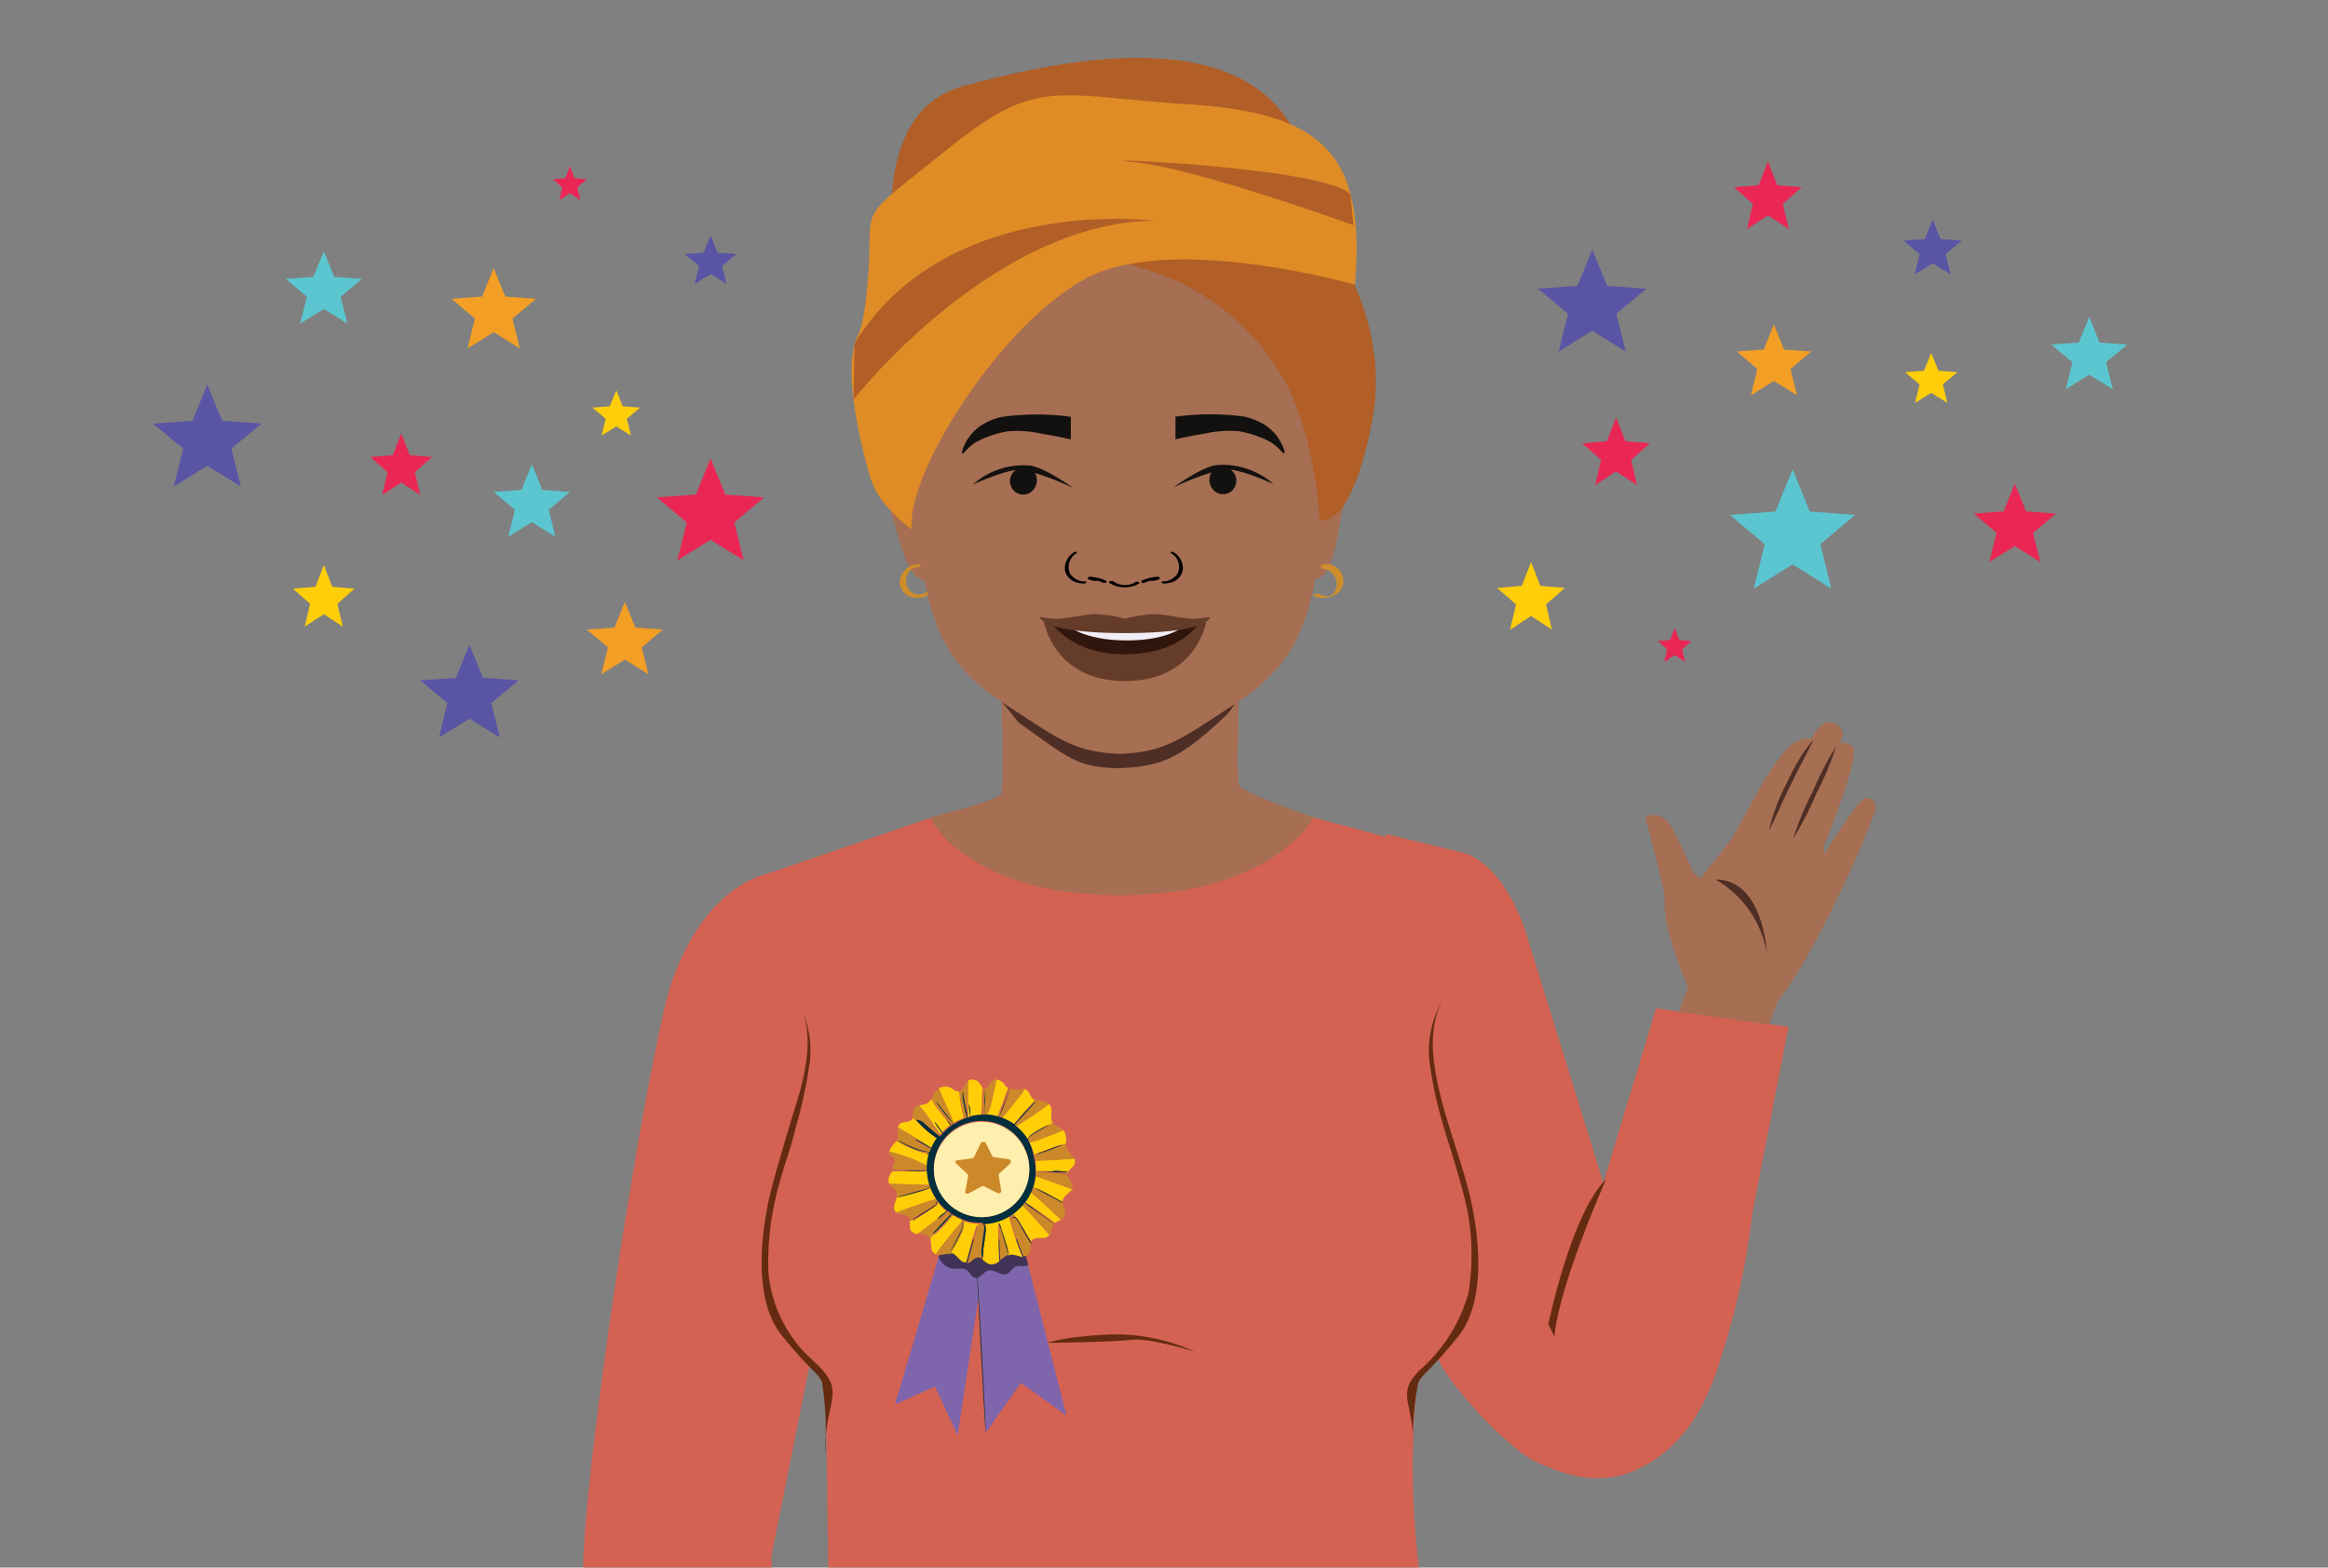 <svg id="Layer_1" data-name="Layer 1" xmlns="http://www.w3.org/2000/svg" xmlns:xlink="http://www.w3.org/1999/xlink" viewBox="0 0 205.83 138.61"><rect x="0" y="0" width="205.83" height="138.61" fill="#808080" stroke="none"/><defs><style>.cls-1{fill:none;}.cls-2{clip-path:url(#clip-path);}.cls-3{fill:#d36253;}.cls-4{fill:#242f34;}.cls-5{fill:#642b11;}.cls-6{fill:#a66e53;}.cls-7{fill:#4f2e25;}.cls-8{fill:#ce8d2a;}.cls-9{fill:#010101;}.cls-10{fill:#13110f;}.cls-11{fill:#b15e27;}.cls-12{fill:#df8c26;}.cls-13{fill:#fff;}.cls-14{fill:#653c29;}.cls-15{fill:#31160e;}.cls-16{fill:#f1eef7;}.cls-17{fill:#7f65ac;}.cls-18{opacity:0.5;}.cls-19{fill:#ffce07;}.cls-20{fill:#cb892a;}.cls-21{fill:#273339;}.cls-22{fill:#022f3d;}.cls-23{fill:#ffefaf;}.cls-24{fill:#5bc6d0;}.cls-25{fill:#ffce09;}.cls-26{fill:#ea2754;}.cls-27{fill:#f39e24;}.cls-28{fill:#5954a4;}</style><clipPath id="clip-path"><rect class="cls-1" width="205.83" height="138.61"/></clipPath></defs><g class="cls-2"><path class="cls-3" d="M68.2,137.63l5.65-28.3L68.38,77.14s-6,.52-9.19,10.26c-2.78,10.42-8,45.58-7.61,52.3.12,2,.79,6.81,1.67,12.55H68.82Z"/><path class="cls-4" d="M81,75l-4,35.86L76.42,116c0,.18.55.07.57-.09L81,80l.57-5.16c0-.17-.55-.06-.56.09Z"/><path class="cls-3" d="M146.42,89.16l-4.66,15.43-6.63-21.42c-.77-2.87-2.76-6.74-5.57-7.72l-7-1.7L117.84,99l9.34,21.21c1,2.35,6.25,7.94,8.54,9,3.88,1.86,7.2,2.25,10.85-.34,3.27-2.32,4.82-6,5.87-9.74a63.58,63.58,0,0,0,2.47-11.73l3.22-16.61Z"/><path class="cls-3" d="M127.83,148.12a26.43,26.43,0,0,0-1.49-4.45,18.86,18.86,0,0,1-.78-4.18,76.14,76.14,0,0,1-.33-16.74c.34-2.49,3.88-4,5.31-8.75,1.26-4.17-4.83-39.13-4.83-39.13l-11.92-3.23L110.63,71l-.24-.15a2,2,0,0,0,0,.57l0,.3a10.64,10.64,0,0,1-8.36,5.39,24.84,24.84,0,0,1-3.65,0,11.85,11.85,0,0,1-9.3-5.42L89,70.42l-7.47,2.15L67.62,77.34l-.29,28.44c.32,5.86-.18,6.9,2.26,12.23L73,121.48l.24,18s-2,4.87-4.54,12.56h59.76C128.23,150.82,128.05,149.37,127.83,148.12Z"/><path class="cls-5" d="M105.64,119.52A16.88,16.88,0,0,0,98.08,118c-4.18.2-5.47.74-5.47.74s5.71-.06,7.36-.27S105.64,119.52,105.64,119.52Z"/><path class="cls-6" d="M109.54,69.41c-.21-.66,0-7.75,0-7.75L99,63.27,88.54,61.66s.21,7.83,0,8.49-6.32,2.12-6.32,2.12S85.41,79.16,99,79.16s17.14-6.89,17.14-6.89S109.75,70.08,109.54,69.41Z"/><path class="cls-7" d="M88.57,62.07c.17.13,1.38,1.73,1.55,1.86,4.31,3.05,4.95,3.88,8.67,4,3.72-.15,5.31-.66,9.31-4.39,1.35-1.26,1.05-1.68,1.35-1.91C102.77,61.64,95.26,62,88.57,62.07Z"/><path class="cls-6" d="M81.8,41.11s-2-3.08-3.15-3c-.69.07.91,1.64,1.11,3.4.27,2.37-1.48,2.67-.93,4s1.26,6,3.1,5.81c.73-.08,1.47-1.69,1.47-1.69S82.4,43.22,81.8,41.11Z"/><path class="cls-8" d="M81.2,49.86a1.76,1.76,0,0,0-1.64,1.44,1.46,1.46,0,0,0,.28,1,1.36,1.36,0,0,0,.64.46,2,2,0,0,0,1.74-.23c.07-.05.17-.14,0-.2a.48.48,0,0,0-.4.06.93.93,0,0,1-.51.18,1.44,1.44,0,0,1-.46-.08l-.28-.14s0,0,0,0l0,0a1.07,1.07,0,0,1-.18-.19,1.31,1.31,0,0,1,0-1.61,1.24,1.24,0,0,1,.32-.29.6.6,0,0,1,.19-.08l.11,0s0,0,0,0l.09,0c.1,0,.3-.06.32-.18s-.17-.11-.23-.1Z"/><path class="cls-6" d="M115.29,41s1.69-3.28,2.84-3.27c.69,0-.75,1.72-.76,3.5,0,2.38,1.74,2.51,1.33,3.89s-.65,6.11-2.5,6.1c-.73,0-1.64-1.54-1.64-1.54S114.91,43.18,115.29,41Z"/><path class="cls-6" d="M117.77,43h0c-.41,2.07-.92,4.25-1.26,6.74-.92,6.59-2.88,9.62-7.36,12.53-4.68,3.05-6.09,4.24-10.14,4.39-4.05-.15-5.46-1.34-10.14-4.39-4.48-2.91-6.44-5.94-7.36-12.53-.2-1.46-.46-2.82-.72-4.11-.19-1-.39-1.88-.56-2.78v0h0a22.3,22.3,0,0,1-.15-10c.91-3.81,4.07-8.54,8.86-11.53h0A18.94,18.94,0,0,1,99,18.28c10.39,0,17.5,8.38,18.95,14.44A22.41,22.41,0,0,1,117.77,43Z"/><path class="cls-9" d="M100.35,51.5a1.8,1.8,0,0,1-1.92-.1c-.12-.08-.52,0-.35.14a2.53,2.53,0,0,0,2.6.07c.08,0,.06-.1,0-.14a.41.41,0,0,0-.31,0"/><path class="cls-9" d="M97.8,51.35A4.18,4.18,0,0,0,96.4,51a.32.32,0,0,0-.22.07s-.05.09,0,.12a1.49,1.49,0,0,0,.78.17.27.27,0,0,0,.23-.09c0-.06,0-.11-.1-.11a1.13,1.13,0,0,1-.62-.14l-.21.18a3.9,3.9,0,0,1,1.26.32.28.28,0,0,0,.25,0c.06,0,.11-.1,0-.14"/><path class="cls-9" d="M95.89,51.41a1.56,1.56,0,0,1-1.28-.68,1.43,1.43,0,0,1,.58-1.82c.06,0,0-.1,0-.12a.36.36,0,0,0-.25.06,1.66,1.66,0,0,0-.79,1.55,1.45,1.45,0,0,0,1.11,1.12,2.34,2.34,0,0,0,.53.08c.07,0,.21,0,.24-.09s0-.1-.1-.1"/><path class="cls-9" d="M100.92,51.35a4.18,4.18,0,0,1,1.41-.35.31.31,0,0,1,.21.07s0,.09,0,.12a1.45,1.45,0,0,1-.77.17c-.09,0-.2,0-.24-.09s0-.11.1-.11a1.09,1.09,0,0,0,.62-.14l.22.18a3.83,3.83,0,0,0-1.26.32.3.3,0,0,1-.26,0s-.11-.1,0-.14"/><path class="cls-9" d="M102.83,51.41a1.56,1.56,0,0,0,1.28-.68,1.41,1.41,0,0,0-.57-1.82c-.07,0,0-.1,0-.12a.39.39,0,0,1,.26.06,1.67,1.67,0,0,1,.78,1.55,1.42,1.42,0,0,1-1.11,1.12,2.34,2.34,0,0,1-.53.08.27.27,0,0,1-.24-.09c0-.07,0-.1.1-.1"/><path class="cls-10" d="M103.93,36.84V38c0,.28,0,.57,0,.85,1-.24,1.93-.4,2.6-.51a9.77,9.77,0,0,1,3-.21,8.94,8.94,0,0,1,1.9.54,5.7,5.7,0,0,1,1,.48c.7.47,1,1,1.11.94s-.07-.5-.09-.55a4.3,4.3,0,0,0-1.5-1.89,5.93,5.93,0,0,0-1.92-.81,22.55,22.55,0,0,0-6.08,0"/><path class="cls-10" d="M107.53,41.36a1.29,1.29,0,0,1,1.38.25,1.38,1.38,0,0,1,.37.58,1.29,1.29,0,0,1-.3,1.15,1.19,1.19,0,0,1-1.36.24,1.31,1.31,0,0,1-.64-1.52,1.22,1.22,0,0,1,.55-.7"/><path class="cls-10" d="M103.71,43.12s2.57-1.87,3.88-2a6.77,6.77,0,0,1,5,1.68s-3.12-1.46-4.47-1.3A22.88,22.88,0,0,0,103.71,43.12Z"/><path class="cls-10" d="M94.68,36.88c0,.37,0,.75,0,1.13s0,.57,0,.85c-1-.24-1.93-.4-2.6-.51a9.82,9.82,0,0,0-3-.21,9,9,0,0,0-1.89.54,6.19,6.19,0,0,0-1,.48c-.7.47-1,1-1.1.94s.07-.5.09-.55a4.3,4.3,0,0,1,1.5-1.89,5.67,5.67,0,0,1,1.92-.8,22,22,0,0,1,6.08,0"/><path class="cls-10" d="M91.08,41.4a1.32,1.32,0,0,0-1.75.83,1.25,1.25,0,0,0,.3,1.15,1.18,1.18,0,0,0,1.35.24,1.3,1.3,0,0,0,.64-1.52,1.15,1.15,0,0,0-.54-.7"/><path class="cls-10" d="M94.9,43.16s-2.57-1.87-3.88-2a6.7,6.7,0,0,0-5,1.69s3.12-1.47,4.46-1.31A22.77,22.77,0,0,1,94.9,43.16Z"/><path class="cls-11" d="M77.08,25.57a37.75,37.75,0,0,1,19.51-2.79c11,1.39,16.21,8.31,18.07,13.25a35.22,35.22,0,0,1,2,9.9s2.69,1.37,4.65-8.66c2.85-14.62-13.14-27.51-16.69-27.51S82.17,9.22,77.08,25.57Z"/><path class="cls-11" d="M79,21.3S77.2,9.78,85.14,7.62s24.66-6,29.55,4.5Z"/><path class="cls-12" d="M78.63,45a6.87,6.87,0,0,1-1.75-3c-.88-3.11-2.43-9.54-1-12.4.62-1.24.87-4.94.93-6,.3-5.71-1-4,7-10.44s9.41-4.7,21.44-3.92,15.48,4.67,14.55,15.94c0,0-16.2-4.66-23.83-.53S80.07,42,80.62,46.82A13.92,13.92,0,0,1,78.63,45Z"/><path class="cls-11" d="M75.47,35.32S87.71,19.67,102,19.52c0,0-18.33-2.38-26.45,10.85Z"/><path class="cls-11" d="M119.66,19.91s-14.15-5.14-19.58-5.59,17.15.42,19.32,2.88Z"/><ellipse class="cls-13" cx="99.36" cy="56.25" rx="4.76" ry="1"/><path class="cls-8" d="M116.83,50.27a1.37,1.37,0,0,1,1.33,1.09,1.34,1.34,0,0,1-.12.9,1.27,1.27,0,0,1-.24.33l-.06,0,0,0-.08.05-.14.06-.06,0s-.05,0,0,0l-.09,0a1.22,1.22,0,0,1-.7-.17c-.1-.05-.26,0-.36,0s-.25.11-.17.15a1.89,1.89,0,0,0,1.51.07,1.81,1.81,0,0,0,.72-.39,1.44,1.44,0,0,0,0-2,1.55,1.55,0,0,0-1.17-.48.77.77,0,0,0-.4.11c-.09.05-.08.1,0,.11Z"/><path class="cls-14" d="M99.47,55.26c-2.74,0-7.17-.31-7.17-.31s.83,5.27,7.17,5.27S106.64,55,106.64,55,102.21,55.26,99.47,55.26Z"/><path class="cls-15" d="M99.5,55.26c-1.3,0-6.55-.21-6.55-.21s1.74,2.8,6.44,2.8c5.1,0,6.6-2.76,6.6-2.76Z"/><path class="cls-16" d="M99.55,55.45c-1.3,0-5.26-.21-5.26-.21s1.43,1.39,5.33,1.39,5.14-1.35,5.14-1.35Z"/><path class="cls-14" d="M106.93,54.56a10.54,10.54,0,0,1-1.54.16c-1.08-.09-2.38-.37-3.16-.42a12,12,0,0,0-2.76.41,11.88,11.88,0,0,0-2.76-.41c-.78.05-2.08.33-3.16.42A10.54,10.54,0,0,1,92,54.56c-.19,0,.18,1.42,7.46,1.42S107.12,54.61,106.93,54.56Z"/><path class="cls-6" d="M149.24,87.27s-2.28-5.14-2.05-7.73c.07-.73-1.73-7.26-1.73-7.26s1.46-1.08,2.64,1.39,1.62,3.5,1.62,3.5l.63.52,2.83-3.64s2.52-4.65,3.23-5.71,2.13-3.42,3.71-3c0,0,.92-1.81,1.83-1.46a1.48,1.48,0,0,1,1,.88l-.22,1s.46-.37,1.12.37-2.64,8.81-2.64,8.81l.11.54s3.09-5,3.63-4.92,1,.14.83,1.08-4.92,12.28-8.61,16.9l-.73,2.07-8-1.15Z"/><path class="cls-7" d="M162.34,66a28,28,0,0,1-1.74,4.15,28.51,28.51,0,0,1-2.06,4A26.92,26.92,0,0,1,160.27,70,27,27,0,0,1,162.34,66Z"/><path class="cls-7" d="M160.29,65.43c.08.06-.89,1.76-1.95,3.93s-1.82,4-1.92,4A17.41,17.41,0,0,1,158,69.2,17.07,17.07,0,0,1,160.29,65.43Z"/><path class="cls-7" d="M151.68,77.77a9.29,9.29,0,0,1,4.54,6.54S155.94,77.76,151.68,77.77Z"/><path class="cls-5" d="M142,104.28s-4.21,9.44-4.56,13.92l-.54-1.11S138.91,107.28,142,104.28Z"/><path class="cls-5" d="M73.39,122.12c-.56-1.19-2-2.12-2.79-3.14a11.79,11.79,0,0,1-2.67-6.67,25.22,25.22,0,0,1,.8-7c.5-2.06,1.12-3.46,1.6-5.52a41,41,0,0,0,1.27-5.92,8.91,8.91,0,0,0-1-5.19c1.46,2.49.64,6.21-.15,8.76s-1.86,6.13-2.32,8c-.82,3.34-1.62,9.43,1,12.65s3.18,3.28,3.54,4.1A25.42,25.42,0,0,1,73,127C73.18,124.72,74,123.44,73.39,122.12Z"/><path class="cls-5" d="M73,127a9.61,9.61,0,0,0,0,1.6v-1.09S73.05,127.26,73,127Z"/><path class="cls-5" d="M124.9,127c0,.7-.06,1.18-.06,1.18A10,10,0,0,0,124.9,127Z"/><path class="cls-5" d="M129.91,105.53c-.75-3-1.9-5.91-2.62-8.93-.62-2.59-1.07-5.67.24-8.13a8.75,8.75,0,0,0-1.1,5.71c.68,4.89,2.24,8,3.3,12.8a21,21,0,0,1,.1,7.37,14.13,14.13,0,0,1-4.05,6.58,5.46,5.46,0,0,0-1.13,1.32c-.66,1.4.22,2.35.25,4.74a26.94,26.94,0,0,1,.49-4.71c.36-.82.92-.87,3.53-4.1S130.73,108.87,129.91,105.53Z"/></g><path class="cls-17" d="M79.08,124.21l3.59-1.61,2,4.33,2.52-16.66-3.9-.22c0,.17-4.17,14.16-4.17,14.16"/><polygon class="cls-17" points="86.3 110.64 87.15 126.68 90.27 122.28 94.3 125.17 90.27 109.41 86.3 110.64"/><g class="cls-18"><path class="cls-9" d="M83,111.11a1.54,1.54,0,0,0,1.37,1.08c.37,0,.78-.1,1.08.1s.44.66.81.71.68-.51,1.08-.64c.55-.18,1.12.48,1.67.28.34-.13.5-.58.87-.68a1.16,1.16,0,0,1,.49,0,1,1,0,0,0,.55-.11l-.2-.77-.34-1.5H83.12Z"/></g><path class="cls-19" d="M87.22,98.62a4.77,4.77,0,0,1,1,.21.32.32,0,0,1,0-.17l.91-2.46,0,0a.81.81,0,0,1-.31-.3,1,1,0,0,0-.82-.44c-.17.69-.37,1.65-.52,2.24A2.72,2.72,0,0,1,87.22,98.62Z"/><path class="cls-19" d="M82.8,106.09a4.82,4.82,0,0,1-.54-1.09.42.42,0,0,1-.17.1l-.07,0-.15.07a3.68,3.68,0,0,1-.47.15l-.58.17-1,.27a3.43,3.43,0,0,1-.44.09,1.5,1.5,0,0,1,.42-.15l.37-.11-.85.19c-.11.48-.45,1-.15,1.36l.11.1c1.08-.4,2.46-.91,3.37-1.15A.64.64,0,0,1,82.8,106.09Z"/><path class="cls-19" d="M85.58,98.5v.25a4.66,4.66,0,0,1,1.18-.15v-.07l.06-.89v-.18a10.67,10.67,0,0,1,.06-1.27c-.18-.22-.35-.66-.72-.71s-.45,0-.58.13C85.6,96.5,85.57,97.62,85.58,98.5Z"/><path class="cls-20" d="M80.9,101.61l.23.08-1-.39C80.39,101.4,80.63,101.51,80.9,101.61Z"/><path class="cls-19" d="M82,103.17a5.17,5.17,0,0,1,.19-1.1l-.29-.09a5.16,5.16,0,0,1-1-.29,9.4,9.4,0,0,1-1.07-.5,2.78,2.78,0,0,1-.38-.22l-.2-.09c-.14.22-.34.39-.49.61a.93.93,0,0,0-.12.41A14.3,14.3,0,0,1,82,103.15Z"/><path class="cls-19" d="M82.36,101.54a5.43,5.43,0,0,1,.51-.91l-.07,0a9,9,0,0,1-1.53-1.29v0l-.57-.51a.56.56,0,0,1-.12.2c-.26.26-.76.1-1,.33a.52.52,0,0,0-.18.34A30.6,30.6,0,0,1,82,101.31Z"/><path class="cls-19" d="M82.82,99.87c.12.17.23.31.3.43a5,5,0,0,1,.9-.82L83.66,99c-.13-.14-.27-.31-.41-.49s-.41-.53-.54-.71a2.07,2.07,0,0,1-.19-.32,1,1,0,0,1,.13.14l-.33-.45a.94.94,0,0,1-.32.39,2.35,2.35,0,0,1-.74.17,17.38,17.38,0,0,1,1.35,1.84Z"/><path class="cls-19" d="M84.32,99.28a4.7,4.7,0,0,1,.88-.41.84.84,0,0,0,0-.12c-.06-.22-.14-.54-.21-.9a9.11,9.11,0,0,1-.14-.92c0-.12,0-.24,0-.36V96.5a.83.83,0,0,1-.62-.2A1.09,1.09,0,0,0,83,96.24c.38.92,1,2.19,1.28,3C84.31,99.26,84.32,99.27,84.32,99.28Z"/><path class="cls-20" d="M83.08,100.35v0Z"/><path class="cls-19" d="M82.17,104.74a4.6,4.6,0,0,1-.18-1.17h0a11,11,0,0,1-1.15,0h-.4c-.4,0-.76,0-1,0l-.29,0h-.26l-.17.27a.88.88,0,0,0-.1.84l0,0,3.35.1A.59.59,0,0,1,82.17,104.74Z"/><path class="cls-19" d="M83.74,107.23l.08,0a4.38,4.38,0,0,1-.85-.87.47.47,0,0,1-.13.15.31.31,0,0,1-.1.13c-.21.17-.52.35-.86.58l-.87.55a2,2,0,0,1-.38.2c.11-.09.22-.18.34-.26l.45-.3-1,.58c.06.25,0,.54.09.78a.76.76,0,0,0,.61.35l2-1.5A2.46,2.46,0,0,1,83.74,107.23Z"/><path class="cls-20" d="M92.94,108l.27.21,0,0-.09-.06Z"/><path class="cls-19" d="M90.43,106.56a5.39,5.39,0,0,1-.87.78,2.26,2.26,0,0,1,.25.29l0,0a1.77,1.77,0,0,1,.34.47l.35.59v0l.65,1.11a1.3,1.3,0,0,1,.1-.15c.35-.36,1.07,0,1.44-.35a.47.47,0,0,0,.09-.12c-.68-.75-1.6-1.79-2.18-2.4A1.71,1.71,0,0,1,90.43,106.56Z"/><path class="cls-20" d="M86.92,96.22v0Z"/><path class="cls-19" d="M91.57,104a5,5,0,0,1-.23,1l.13.06.47.25a3.4,3.4,0,0,1-.45-.28,15.84,15.84,0,0,1,1.43.71l.9.5.16.07a.5.5,0,0,1,0-.24c.13-.38.62-.58.79-.91C93.77,104.76,92.46,104.3,91.57,104Z"/><path class="cls-19" d="M90.65,106.28l.34.26.05,0,1.07.75,1.06.77.1.08a5.86,5.86,0,0,1,.55-.3c-.87-.76-1.9-1.82-2.68-2.42A4.31,4.31,0,0,1,90.65,106.28Z"/><path class="cls-19" d="M85.14,108a.41.41,0,0,0,0-.09,4.87,4.87,0,0,1-.88-.45l0,0-.22.24c-.13.17-.32.39-.54.63l-.62.62a1.49,1.49,0,0,1-.27.23.3.3,0,0,1,0-.08l-.39.4c.19.39,0,1,.32,1.27a.51.51,0,0,0,.2.12c.68-.9,1.6-2.08,2.25-2.81A.36.36,0,0,1,85.14,108Z"/><path class="cls-19" d="M87.07,108.21a.35.35,0,0,1,.08.22,1.15,1.15,0,0,1,0,.52c0,.2-.05.42-.08.65s-.08.59-.12.85,0,.64-.08.93a2.45,2.45,0,0,0,.59.4,1,1,0,0,0,.9-.27c-.07-1.08-.12-2.43-.08-3.4l0,.12a.32.32,0,0,1,0-.09,1.71,1.71,0,0,1,.17.39c.08.24.2.58.31,1,0,.11.06.21.08.31.12.4.22.8.3,1.18a1,1,0,0,1,.38-.08,8.46,8.46,0,0,1,.9.23,22.78,22.78,0,0,1-1.19-3.59A4.81,4.81,0,0,1,87.07,108.21Z"/><path class="cls-19" d="M86.61,108.23l0,0a4.54,4.54,0,0,1-1.5-.29l0,0a.08.08,0,0,0,0,0c.09,0,.12.16.11.27a.88.88,0,0,1,0,.16,1.65,1.65,0,0,1-.1.44c-.08.19-.17.39-.28.61a10.93,10.93,0,0,1-.6,1.05l-.23.34a.58.58,0,0,1,.18,0c.47.19.73.87,1.23.81h0c.29-.93.58-2.23.88-3.11A1.07,1.07,0,0,1,86.61,108.23Z"/><path class="cls-19" d="M90.79,100.72l.17-.14a.77.77,0,0,1,.22-.22c.13-.1.28-.19.44-.29.32-.19.61-.35.83-.46l.32-.14.3-.18h0c-.3-.46.09-1.17-.26-1.6l-.06-.06a33.84,33.84,0,0,1-3,2A5.22,5.22,0,0,1,90.79,100.72Z"/><path class="cls-19" d="M91.54,102.63a5.12,5.12,0,0,1,.06.78v.14h.08l.43,0h.1c.29,0,.69,0,1.13.06s.79.07,1.08.11c.07-.32.46-.48.58-.79a.64.64,0,0,0,0-.49c-1,.06-2.43.14-3.29.17Z"/><path class="cls-19" d="M90.37,96.64,88.65,98.8a.46.46,0,0,1-.12.12,4.93,4.93,0,0,1,1.06.57l0,0h0a.62.62,0,0,1,.11-.17c.07-.09.17-.19.27-.3.5-.61,1.08-1.23,1.57-1.74a.65.65,0,0,1-.27-.17c-.21-.21-.26-.57-.51-.73a.62.62,0,0,0-.26-.09v0A.51.51,0,0,1,90.37,96.64Z"/><path class="cls-19" d="M91.43,102.12l.14-.06.33-.15.83-.31.83-.3a1.46,1.46,0,0,1,.36-.09.5.5,0,0,1-.13.06l.44-.14a2,2,0,0,0-.08-1,.77.77,0,0,0-.17-.19A23,23,0,0,1,91,101,4.62,4.62,0,0,1,91.43,102.12Z"/><path class="cls-20" d="M94.4,103.81h0l-.37,0Z"/><path class="cls-20" d="M85.23,98.74a.52.52,0,0,1,0,.11h0c0-.06,0-.12-.07-.2A.36.36,0,0,0,85.23,98.74Z"/><path class="cls-9" d="M89.6,99.5a.06.06,0,0,0,0,0l0,0Z"/><path class="cls-20" d="M90.87,100.85a.41.41,0,0,1,0-.16.39.39,0,0,1,.06-.11l-.17.14Z"/><path class="cls-9" d="M94,106.31v0l-.16-.07Z"/><path class="cls-9" d="M91,106.54l-.34-.26,0,0Z"/><path class="cls-9" d="M91.14,109.8l0,.07v0c-.2-.34-.42-.73-.65-1.11Z"/><path class="cls-20" d="M87,108.21a.39.39,0,0,1,.17.19s0,0,0,0a.42.42,0,0,0-.08-.22Z"/><path class="cls-20" d="M85.19,108a.9.9,0,0,1,.09.32v.11a.88.88,0,0,0,0-.16C85.31,108.17,85.28,108,85.19,108Z"/><path class="cls-9" d="M84.21,107.46h0a2.75,2.75,0,0,1-.19.25l0,0c.08-.08.15-.17.21-.24Z"/><path class="cls-9" d="M82.21,102a.58.58,0,0,1-.19,0l-.14,0,.29.09S82.2,102,82.21,102Z"/><path class="cls-9" d="M84.08,99.43a1.54,1.54,0,0,1-.26-.25L83.65,99c.14.19.26.36.37.49Z"/><path class="cls-9" d="M85.57,98.76h0v-.13A.62.62,0,0,1,85.57,98.76Z"/><path class="cls-9" d="M86.77,98.6h.06c0-.19,0-.55,0-1l0,.89A.17.17,0,0,0,86.77,98.6Z"/><path class="cls-20" d="M88.3,98.66a.32.32,0,0,0,0,.17l.26.09a.46.46,0,0,0,.12-.12l1.72-2.16a.51.51,0,0,0,.15-.35v0c-.31,0-.66.13-1,0l-.22-.07c-.09.26-.24.67-.41,1.13a12.29,12.29,0,0,1-.58,1.41c.14-.49.31-1,.5-1.45s.33-.86.44-1.12l0,0,0,0C88.91,97,88.6,97.84,88.3,98.66Z"/><path class="cls-20" d="M90.44,98.49l.74-.78a1.93,1.93,0,0,1,.33-.31c-.09.12-.18.24-.28.35l-.72.8c-.29.31-.55.59-.75.79a.31.31,0,0,0-.11.19l.09.08c1-.59,2.13-1.33,3-2a.65.65,0,0,0-.27-.17h0c-.29-.1-.64-.1-.92-.21-.48.51-1.06,1.13-1.57,1.74Z"/><path class="cls-20" d="M92.82,99.47a1.68,1.68,0,0,1-.34.2l-.81.48c-.32.19-.63.35-.72.57a.52.52,0,0,0,0,.21l.07.12a23,23,0,0,0,3-1.13c-.28-.23-.7-.31-.9-.62l-.3.17S92.81,99.45,92.82,99.47Z"/><path class="cls-20" d="M93.58,101.36l-.82.32-.84.29a1.4,1.4,0,0,1-.35.1h0l-.14.06c0,.17.08.33.11.51h.13c.86,0,2.25-.11,3.29-.17a1.45,1.45,0,0,0-.2-.34,2.38,2.38,0,0,1-.5-.73,1.33,1.33,0,0,1,0-.28l-.44.14Z"/><path class="cls-20" d="M93.33,103.73l-1.13-.09a2.52,2.52,0,0,1-.47-.06h.38l-.43,0H91.6a3,3,0,0,1,0,.42l3.23,1.17a.59.59,0,0,0,0-.22c0-.41-.47-.72-.45-1.11l-.37,0Z"/><path class="cls-20" d="M91.94,105.29l-.47-.24-.13-.07a3.85,3.85,0,0,1-.19.47c.78.6,1.81,1.66,2.68,2.42a.75.75,0,0,0,.27-.26c.21-.36-.08-.81-.12-1.24-.26-.13-.66-.33-1.1-.57S92.19,105.43,91.94,105.29Z"/><path class="cls-20" d="M92.07,107.39c-.42-.29-.79-.57-1.06-.76s-.33-.25-.39-.31l-.19.24a1.71,1.71,0,0,0,.21.26c.58.61,1.49,1.65,2.18,2.4.16-.26.12-.65.31-.91l.08-.09-.27-.21Z"/><path class="cls-20" d="M90.44,108.76l-.33-.6a2,2,0,0,0-.3-.46.34.34,0,0,0-.33-.08c-.08,0-.1.09-.11.08s0-.06.09-.11a.36.36,0,0,1,.36,0,3.47,3.47,0,0,0-.25-.29l-.27.18a22.67,22.67,0,0,0,1.18,3.59.57.57,0,0,0,.4-.09c.3-.23.18-.72.28-1.08l-.07-.11C90.91,109.56,90.69,109.18,90.44,108.76Z"/><path class="cls-20" d="M89.07,110.45a1.41,1.41,0,0,1,.07.41,2.67,2.67,0,0,1-.13-.4l-.28-1c-.1-.36-.2-.69-.28-1l-.09-.32,0-.11c0,1,0,2.31.08,3.4a4,4,0,0,1,.81-.55c-.08-.38-.18-.78-.3-1.18C89,110,89,110.26,89.07,110.45Z"/><path class="cls-20" d="M86.93,110.79a2.56,2.56,0,0,1-.1.48,2.7,2.7,0,0,1,0-.49c0-.31.08-.73.14-1.19l.09-.65a1,1,0,0,0,0-.51.52.52,0,0,0-.18-.21h-.27l0,0a.81.81,0,0,0-.2.39c-.3.87-.59,2.17-.89,3.1.35-.07.58-.49.94-.52a.66.66,0,0,1,.44.17c0-.28,0-.6.08-.93C87,110.57,87,110.69,86.93,110.79Z"/><path class="cls-20" d="M84.82,109.45c.1-.21.21-.42.28-.6a1.26,1.26,0,0,0,.11-.51.83.83,0,0,0-.07-.34.45.45,0,0,0-.17.11c-.65.73-1.58,1.91-2.25,2.82.37.14.88-.1,1.32-.05l.21-.37C84.4,110.24,84.61,109.87,84.82,109.45Z"/><path class="cls-20" d="M82.59,109.13c.12-.14.42-.46.77-.83s.7-.76.81-.86l-.32-.23a5,5,0,0,1-.42.36,2.32,2.32,0,0,1-.53.35,2.13,2.13,0,0,1,.48-.42l.36-.27a2.39,2.39,0,0,0-.57.34l-2,1.5c.35.06.74.07,1,.34a.57.57,0,0,1,.08.13C82.32,109.4,82.45,109.28,82.59,109.13Z"/><path class="cls-20" d="M81.83,107.09l.87-.55a.3.3,0,0,0,.09-.13.11.11,0,0,0,0-.11c0-.07-.06-.08-.06-.09s.06,0,.1.07a.26.26,0,0,1,0,.15,0,0,0,0,1,0,0,.37.37,0,0,0,.13-.15c0-.07-.11-.14-.16-.22a.64.64,0,0,0-.2,0c-.91.24-2.29.75-3.37,1.15.34.25,1,.14,1.18.52a.88.88,0,0,1,0,.15l1-.58Z"/><path class="cls-20" d="M80.8,105.43l.58-.16.47-.12a1,1,0,0,0,.37-.24.25.25,0,0,1-.07.1.49.49,0,0,1-.13.12l.07,0a.42.42,0,0,0,.17-.1c0-.08-.06-.16-.09-.26a.54.54,0,0,0-.22,0l-3.36-.1c.16.26.51.38.65.65a.83.83,0,0,1,0,.56l.84-.19Z"/><path class="cls-20" d="M79,103.45a1.48,1.48,0,0,1,.42,0l1,0h1a2.1,2.1,0,0,1,.43,0,1.57,1.57,0,0,1-.43,0l-.63,0a11,11,0,0,0,1.15,0h0v-.4l0,0a14.64,14.64,0,0,0-3.36-1.25.4.4,0,0,0,.26.43h0a.46.46,0,0,1,.24.62,1.79,1.79,0,0,1-.27.51h.26Z"/><path class="cls-20" d="M79.37,100.94a2.28,2.28,0,0,1,.45.2l.35.17,1,.39a4.59,4.59,0,0,0,.9.24.29.29,0,0,0,.18,0l0,0,.11-.3c-.15-.07-.39-.2-.65-.35a5.44,5.44,0,0,1-.8-.51,5.55,5.55,0,0,1,.84.43l.28.17a30.9,30.9,0,0,0-2.67-1.7,9.48,9.48,0,0,1,0,1.06.72.72,0,0,1-.09.2l.2.08S79.37,101,79.37,100.94Z"/><path class="cls-20" d="M81,99a2.68,2.68,0,0,1,.3.28c.19.17.44.42.74.67s.57.46.78.62l.07,0,.18-.24v0c-.09-.1-.2-.25-.32-.41a2.83,2.83,0,0,1-.4-.67,1.54,1.54,0,0,1,.25.32,17.5,17.5,0,0,0-1.35-1.85.62.62,0,0,0-.37.2c-.18.23-.11.59-.21.86l.58.5A1.5,1.5,0,0,1,81,99Z"/><path class="cls-20" d="M83.31,98.45a11,11,0,0,1,.77,1,1.58,1.58,0,0,1,.24-.15s0,0,0,0c-.32-.81-.9-2.08-1.28-3l-.18.09c-.28.17-.38.54-.53.84l.33.44Z"/><path class="cls-20" d="M84.79,96.55a1.61,1.61,0,0,1,.08.38c0,.23.1.55.17.9s.12.59.17.81.05.14.07.2l.28-.08a5.43,5.43,0,0,1-.09-.56,2.76,2.76,0,0,1-.06-.57,1.33,1.33,0,0,1,.15.56c0,.11,0,.22,0,.31,0-.88,0-2,0-2.89a5.38,5.38,0,0,0-.47.7.48.48,0,0,1-.35.19v0Z"/><path class="cls-20" d="M86.92,97.46c0,.49,0,.92,0,1.14a1.94,1.94,0,0,1,.34,0,2.93,2.93,0,0,0,.37-.94c.15-.59.35-1.55.52-2.25a.75.75,0,0,0-.3.09c-.26.15-.58.77-.74.78a.24.24,0,0,1-.15-.08v1.24Z"/><path class="cls-21" d="M91.92,102l.84-.29.82-.32.21-.09a.5.5,0,0,0,.13-.06,1.46,1.46,0,0,0-.36.09c-.21.07-.51.17-.83.3l-.83.31-.33.15h0A2,2,0,0,0,91.92,102Z"/><path class="cls-21" d="M92.21,103.58h-.1a1.61,1.61,0,0,0-.38,0,2.5,2.5,0,0,0,.47,0l1.13.09.7,0,.37,0v-.07l-1.07-.1C92.9,103.61,92.5,103.58,92.21,103.58Z"/><path class="cls-21" d="M92.92,105.72a15.84,15.84,0,0,0-1.43-.71,3.4,3.4,0,0,0,.45.28c.25.14.57.32.94.51l1.1.57v-.07l-.16-.09Z"/><path class="cls-22" d="M86.84,111.27a2.73,2.73,0,0,0,.1-.48c0-.11,0-.22,0-.34s.08-.54.12-.85.06-.45.08-.65a1.14,1.14,0,0,0,0-.52,0,0,0,0,0,0,0,.52.52,0,0,0-.17-.19h.09a4.82,4.82,0,0,0,2.22-.69l.27-.18a5.32,5.32,0,0,0,.86-.78l.19-.24c.06.06.2.16.39.31s.64.47,1.06.76l.87.62.2.13.09.06,0,0-.09-.08-1.06-.77L91,106.57l0,0a4,4,0,0,0-.37-.23l0,0a4.94,4.94,0,0,0,.5-.83,3.85,3.85,0,0,0,.19-.47,4.44,4.44,0,0,0,.23-1,2.73,2.73,0,0,0,0-.41v-.14a4.32,4.32,0,0,0-.17-1.29A4.26,4.26,0,0,0,91,101l-.07-.12a.41.41,0,0,1,0-.21c.08-.21.4-.37.71-.56s.6-.36.81-.48a2.39,2.39,0,0,0,.34-.21h0l-.31.14c-.22.11-.51.27-.83.46-.16.1-.31.19-.44.29a.8.8,0,0,0-.23.22l-.06.11a.41.41,0,0,0,0,.16l-.08-.13a5,5,0,0,0-1-1.11l-.1-.08a.39.39,0,0,1,.12-.19l.74-.79.72-.8a3.07,3.07,0,0,0,.28-.35,1.93,1.93,0,0,0-.33.31l-.74.78q-.25.27-.45.51l-.27.3a.59.59,0,0,0-.1.17h0a.06.06,0,0,0,0,0h0a4.71,4.71,0,0,0-1.06-.57,1.34,1.34,0,0,0-.26-.09,4.66,4.66,0,0,0-1-.21l-.34,0c0-.22,0-.65.05-1.14s0-1,0-1.17v-.09h0c0,.1,0,.63-.06,1.27v1.14h-.07a4.77,4.77,0,0,0-1.18.15h0s0-.09,0-.13V98.5a1.89,1.89,0,0,0,0-.31,1.59,1.59,0,0,0-.14-.56,2.69,2.69,0,0,0,.06.57,3.43,3.43,0,0,0,.08.56l-.27.09h0a.5.5,0,0,0,0-.12.47.47,0,0,1,0-.09c0-.22-.1-.5-.16-.81s-.13-.68-.17-.91,0-.25-.08-.38v0a2.3,2.3,0,0,0,0,.37c0,.23.07.56.14.92s.15.67.21.9a.76.76,0,0,1,0,.11,4.74,4.74,0,0,0-.88.42,1.58,1.58,0,0,0-.24.15s-.34-.46-.77-1l-.66-.85c-.07-.09-.12-.13-.13-.13a1.61,1.61,0,0,0,.19.31c.13.19.32.44.54.72s.28.35.41.49l.17.19a1.24,1.24,0,0,0,.26.25l-.06,0a4.67,4.67,0,0,0-.9.82c-.08-.12-.18-.27-.3-.43l-.22-.3a1.59,1.59,0,0,0-.26-.32,2.87,2.87,0,0,0,.41.67,4.59,4.59,0,0,0,.32.41v0h0a1.3,1.3,0,0,0-.18.23l-.07,0c-.21-.15-.49-.37-.78-.62s-.55-.49-.74-.66A1.58,1.58,0,0,0,81,99a1.48,1.48,0,0,0,.25.31h0a8.17,8.17,0,0,0,1.52,1.29l.07,0a4.4,4.4,0,0,0-.5.9l-.36-.22-.28-.17a5.55,5.55,0,0,0-.84-.43,4.68,4.68,0,0,0,.8.5,7.1,7.1,0,0,0,.65.36l-.11.3,0,0a.38.38,0,0,1-.18,0,4.59,4.59,0,0,1-.9-.24l-.23-.08-.73-.31-.35-.17a2.28,2.28,0,0,0-.45-.2l0,0a2.78,2.78,0,0,0,.38.22,9.56,9.56,0,0,0,1.07.51,5.14,5.14,0,0,0,1,.28l.14,0a.39.39,0,0,0,.18,0l0,.12a4.45,4.45,0,0,0-.19,1.09v.41a5.11,5.11,0,0,0,.19,1.16,2.76,2.76,0,0,0,.08.27,5.07,5.07,0,0,0,.55,1.09c0,.07.1.15.16.22a5.31,5.31,0,0,0,.84.87l-.07,0-.37.27a2.38,2.38,0,0,0-.47.43,2.75,2.75,0,0,0,.53-.36c.14-.11.29-.23.42-.35l.32.22-.81.86-.77.84s-.06.07,0,.07a1.18,1.18,0,0,0,.27-.23c.17-.15.38-.37.62-.62s.4-.45.54-.62l0,0,.19-.25h0a4.82,4.82,0,0,0,.88.44.47.47,0,0,1,0,.1.8.8,0,0,1,.07.34,1.25,1.25,0,0,1-.11.5c-.08.19-.18.39-.28.6-.21.42-.42.8-.57,1.06l-.21.37h0c0-.07.13-.18.23-.34a10.93,10.93,0,0,0,.6-1.05c.1-.21.2-.42.27-.61a1.34,1.34,0,0,0,.1-.44.17.17,0,0,0,0-.1.63.63,0,0,0-.09-.33s0,0,0,0l0-.06a4.49,4.49,0,0,0,1.5.29h.27a.53.53,0,0,1,.17.25,1,1,0,0,1,0,.51l-.09.65c-.06.47-.11.89-.14,1.19m-.09-3.16A4.22,4.22,0,1,1,91,103.41h0A4.22,4.22,0,0,1,86.79,107.62Z"/><path class="cls-21" d="M90.53,108.73v0l-.35-.59a1.77,1.77,0,0,0-.34-.47l0,0a.34.34,0,0,0-.35,0c-.09,0-.1.1-.1.1a.38.38,0,0,1,.11-.07.33.33,0,0,1,.33.07,2,2,0,0,1,.3.46l.34.6c.24.42.47.8.64,1.08l.06.1s0,0,0-.07l0-.07Z"/><path class="cls-21" d="M88.73,109.5l.28,1a2.67,2.67,0,0,0,.13.4,1.41,1.41,0,0,0-.07-.41c0-.19-.1-.42-.17-.67,0-.1-.05-.2-.08-.31-.11-.37-.23-.71-.31-1a1.92,1.92,0,0,0-.17-.39.27.27,0,0,0,0,.09c0,.06,0,.17.09.32S88.63,109.14,88.73,109.5Z"/><path class="cls-21" d="M82.83,106.28a.12.12,0,0,0-.1-.07.14.14,0,0,1,.06.09.11.11,0,0,1,0,.11.3.3,0,0,1-.09.13l-.87.55-.42.27-.44.3a3,3,0,0,0-.34.26,1.65,1.65,0,0,0,.37-.2l.88-.55c.34-.22.64-.42.86-.58a.38.38,0,0,0,.09-.13,0,0,0,0,0,0,0A.2.2,0,0,0,82.83,106.28Z"/><path class="cls-21" d="M82.15,105a.25.25,0,0,0,.07-.1,1,1,0,0,1-.37.24l-.47.12-.58.16-.67.19-.37.11a1.69,1.69,0,0,0-.43.15,3.12,3.12,0,0,0,.44-.09l1.06-.27.58-.17a4.26,4.26,0,0,0,.47-.15.61.61,0,0,0,.14-.07A.37.37,0,0,0,82.15,105Z"/><path class="cls-21" d="M81.87,103.51a3,3,0,0,0-.43,0h-1l-1,0a3.09,3.09,0,0,0-.43,0,.35.35,0,0,0,.14,0l.29,0c.26,0,.62,0,1,.06h.4a6.22,6.22,0,0,0,.64,0A1.5,1.5,0,0,0,81.87,103.51Z"/><path class="cls-21" d="M88.34,98.77a13.62,13.62,0,0,0,.58-1.42c.17-.45.31-.86.4-1.13l0,0c-.1.26-.26.66-.43,1.12A13.08,13.08,0,0,0,88.34,98.77Z"/><circle class="cls-23" cx="86.79" cy="103.41" r="4.22"/><path class="cls-21" d="M86.34,111.31s.22,3.44.45,7.69.39,7.69.36,7.69-.23-3.44-.45-7.69S86.31,111.31,86.34,111.31Z"/><path class="cls-20" d="M87.12,101l.6,1.2a.18.18,0,0,0,.15.11l1.32.19a.21.21,0,0,1,.17.24.31.31,0,0,1,0,.1l-1,.93a.21.21,0,0,0-.06.18l.22,1.32a.21.21,0,0,1-.16.24.2.2,0,0,1-.13,0L87,104.9a.21.21,0,0,0-.19,0l-1.19.63a.2.2,0,0,1-.27-.09.19.19,0,0,1,0-.13L85.6,104a.21.21,0,0,0-.06-.18l-1-.93a.21.21,0,0,1,0-.29.31.31,0,0,1,.1,0l1.33-.19a.21.21,0,0,0,.15-.11l.59-1.2A.2.2,0,0,1,87,101,.2.2,0,0,1,87.12,101Z"/><polygon class="cls-24" points="47.02 41.05 47.95 43.32 50.38 43.5 48.52 45.08 49.1 47.46 47.02 46.17 44.94 47.46 45.53 45.08 43.65 43.5 46.1 43.32 47.02 41.05"/><polygon class="cls-25" points="28.63 49.96 29.38 51.89 31.35 52.05 29.83 53.39 30.31 55.41 28.63 54.31 26.94 55.41 27.42 53.39 25.9 52.05 27.89 51.89 28.63 49.96"/><polygon class="cls-26" points="35.48 38.32 36.23 40.25 38.2 40.41 36.68 41.75 37.16 43.77 35.48 42.67 33.79 43.77 34.26 41.75 32.74 40.41 34.73 40.25 35.48 38.32"/><polygon class="cls-25" points="54.49 34.51 55.06 35.93 56.59 36.04 55.42 37.03 55.79 38.51 54.49 37.71 53.19 38.51 53.55 37.03 52.38 36.04 53.91 35.93 54.49 34.51"/><polygon class="cls-27" points="55.25 53.22 56.17 55.49 58.61 55.67 56.74 57.24 57.33 59.62 55.25 58.33 53.16 59.62 53.76 57.24 51.88 55.67 54.33 55.49 55.25 53.22"/><polygon class="cls-26" points="62.82 40.54 64.13 43.73 67.56 43.98 64.92 46.2 65.75 49.55 62.82 47.73 59.89 49.55 60.72 46.2 58.08 43.98 61.53 43.73 62.82 40.54"/><polygon class="cls-27" points="43.65 23.7 44.67 26.22 47.39 26.42 45.31 28.17 45.96 30.81 43.65 29.37 41.34 30.81 41.99 28.17 39.92 26.42 42.63 26.22 43.65 23.7"/><polygon class="cls-28" points="41.51 57.03 42.7 59.93 45.86 60.16 43.43 62.17 44.2 65.21 41.51 63.55 38.81 65.21 39.56 62.17 37.14 60.16 40.31 59.93 41.51 57.03"/><polygon class="cls-28" points="62.83 20.82 63.45 22.34 65.11 22.47 63.84 23.52 64.24 25.11 62.83 24.24 61.41 25.11 61.81 23.52 60.54 22.47 62.2 22.34 62.83 20.82"/><polygon class="cls-24" points="158.49 41.5 160.01 45.23 164.02 45.53 160.95 48.12 161.91 52.04 158.49 49.91 155.06 52.04 156.03 48.12 152.95 45.53 156.98 45.23 158.49 41.5"/><polygon class="cls-25" points="135.37 49.69 136.19 51.81 138.36 51.98 136.69 53.45 137.22 55.68 135.37 54.47 133.51 55.68 134.04 53.45 132.37 51.98 134.55 51.81 135.37 49.69"/><polygon class="cls-26" points="142.89 36.9 143.71 39.02 145.88 39.19 144.22 40.67 144.74 42.89 142.89 41.68 141.04 42.89 141.56 40.67 139.89 39.19 142.07 39.02 142.89 36.9"/><polygon class="cls-26" points="156.31 14.26 157.13 16.38 159.3 16.55 157.63 18.03 158.16 20.25 156.31 19.04 154.46 20.25 154.98 18.03 153.31 16.55 155.49 16.38 156.31 14.26"/><polygon class="cls-26" points="50.39 14.7 50.8 15.76 51.88 15.85 51.05 16.58 51.31 17.69 50.39 17.09 49.46 17.69 49.72 16.58 48.89 15.85 49.98 15.76 50.39 14.7"/><polygon class="cls-26" points="148.07 55.53 148.48 56.59 149.56 56.68 148.73 57.41 148.99 58.53 148.07 57.92 147.14 58.53 147.4 57.41 146.57 56.68 147.66 56.59 148.07 55.53"/><polygon class="cls-25" points="170.75 31.22 171.39 32.78 173.06 32.91 171.78 33.99 172.18 35.62 170.75 34.74 169.32 35.62 169.72 33.99 168.43 32.91 170.11 32.78 170.75 31.22"/><polygon class="cls-24" points="28.63 22.22 29.55 24.48 31.99 24.66 30.12 26.24 30.71 28.61 28.63 27.33 26.54 28.61 27.13 26.24 25.26 24.66 27.7 24.48 28.63 22.22"/><polygon class="cls-24" points="184.72 28.02 185.64 30.29 188.09 30.46 186.21 32.04 186.81 34.42 184.72 33.13 182.64 34.42 183.23 32.04 181.35 30.46 183.8 30.29 184.72 28.02"/><polygon class="cls-26" points="178.14 42.77 179.14 45.22 181.78 45.41 179.76 47.12 180.39 49.69 178.14 48.29 175.89 49.69 176.53 47.12 174.5 45.41 177.15 45.22 178.14 42.77"/><polygon class="cls-27" points="156.84 28.69 157.74 30.91 160.14 31.08 158.31 32.63 158.88 34.95 156.84 33.69 154.81 34.95 155.38 32.63 153.55 31.08 155.94 30.91 156.84 28.69"/><polygon class="cls-28" points="140.78 22.09 142.09 25.27 145.57 25.53 142.9 27.74 143.74 31.08 140.78 29.25 137.81 31.08 138.64 27.74 135.98 25.53 139.47 25.27 140.78 22.09"/><polygon class="cls-28" points="18.33 34.02 19.64 37.2 23.12 37.46 20.45 39.67 21.3 43.01 18.33 41.19 15.37 43.01 16.2 39.67 13.53 37.46 17.02 37.2 18.33 34.02"/><polygon class="cls-28" points="170.88 19.44 171.58 21.14 173.45 21.28 172.01 22.47 172.47 24.26 170.88 23.28 169.29 24.26 169.73 22.47 168.3 21.28 170.17 21.14 170.88 19.44"/></svg>